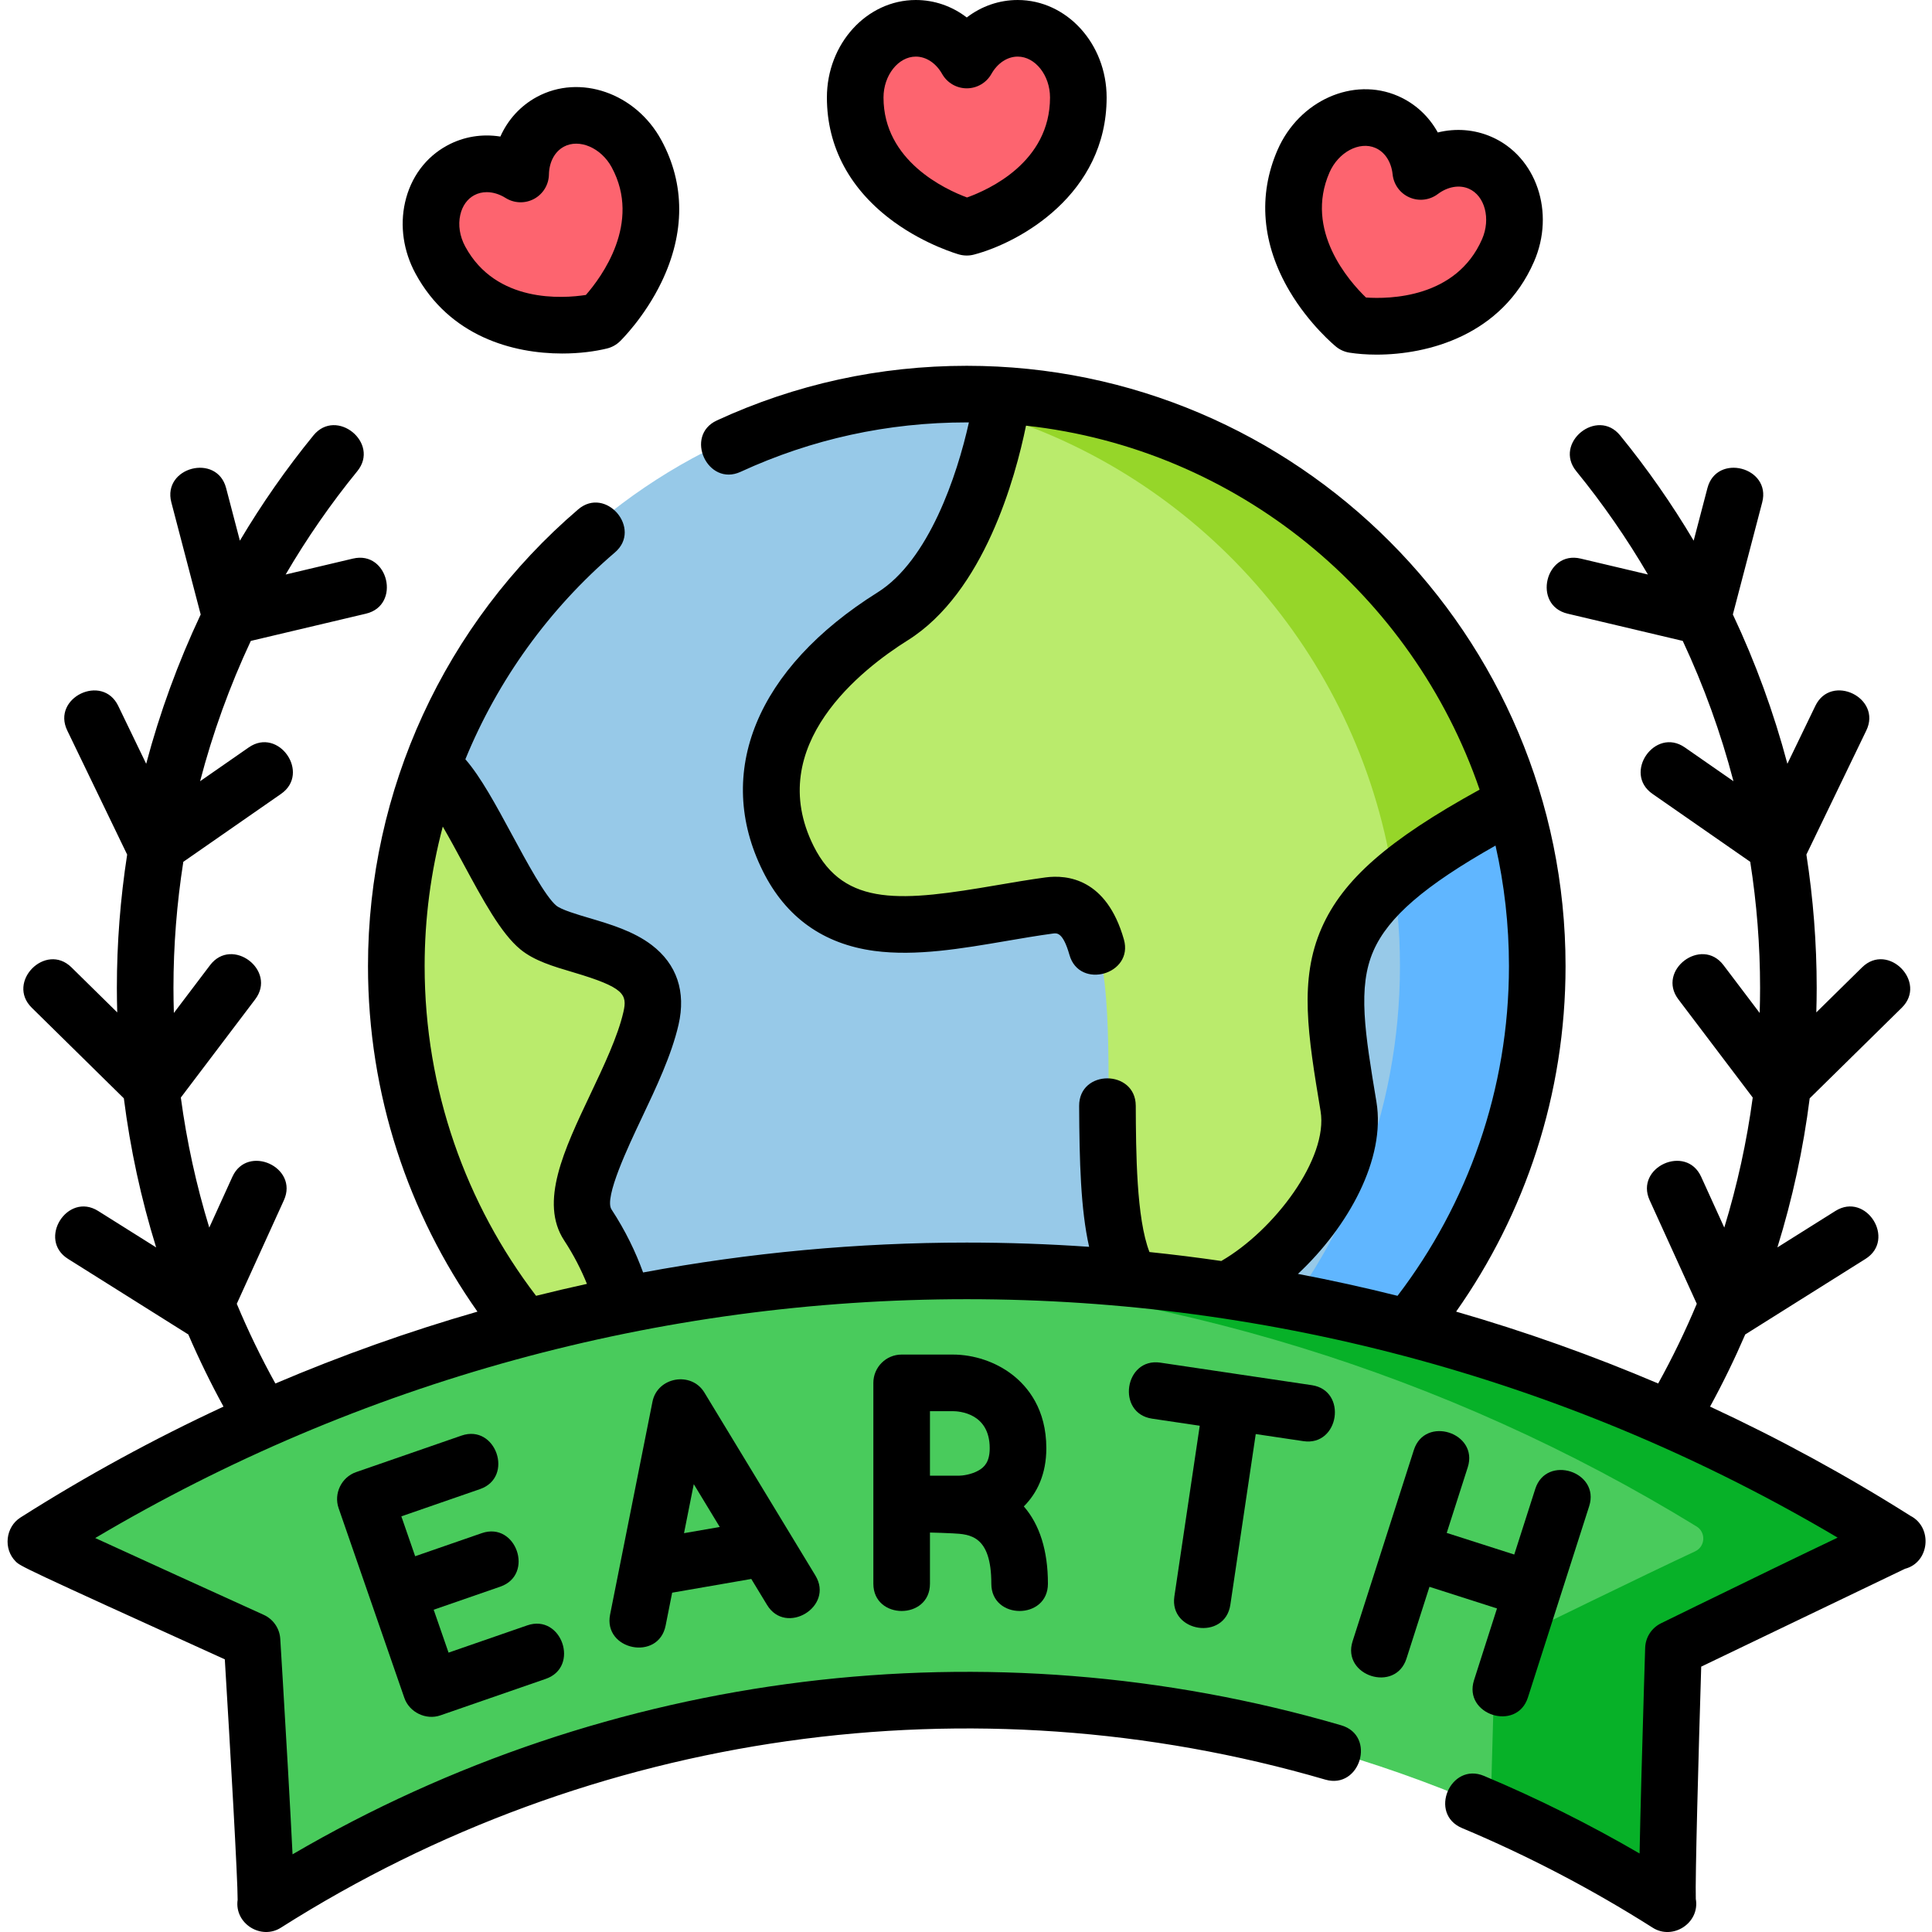 <svg height="512pt" viewBox="-2 0 512 512.001" width="512pt" xmlns="http://www.w3.org/2000/svg"><path d="m406.809 256.016c0-84.504-68.324-153.008-152.605-153.008s-152.605 68.504-152.605 153.008c0 84.508 68.324 153.012 152.605 153.012s152.605-68.504 152.605-153.012zm0 0" fill="#97c9e8"/><path d="m254.203 103.008c-6.402 0-12.711.398-18.902 1.168 75.359 9.336 133.699 73.754 133.699 151.84 0 78.09-58.34 142.508-133.699 151.844 6.191.766 12.5 1.168 18.902 1.168 84.281 0 152.605-68.504 152.605-153.012 0-84.504-68.324-153.008-152.605-153.008zm0 0" fill="#60b6ff"/><g fill="#baeb6c"><path d="m234.367 162.473c-23.508 14.73-41.141 38.301-27.914 64.82 13.223 26.516 42.609 16.203 69.789 12.52 27.18-3.684 6.609 80.289 22.773 100.914 16.16 20.621 61.707-20.625 57.301-47.145-6.527-39.258-8.816-53.031 44.078-81.023l.141-.051c-17.828-60.371-71.793-105.164-136.777-109.191l-.008.23c.004-.004-5.875 44.191-29.383 58.926zm0 0"/><path d="m349.816 136.77c.012.008.02.016.027.023-.008-.008-.016-.016-.027-.023zm0 0"/><path d="m368.477 154.621c.004 0 .004.004.008.008-.004-.004-.004-.008-.008-.008zm0 0"/><path d="m152.824 325.254c-7.059-10.766 12.488-36.09 16.895-55.242 4.406-19.152-22.039-17.68-30.121-24.309-8.078-6.629-19.098-35.355-27.18-41.984l-1.293-1.02c-6.156 16.602-9.527 34.566-9.527 53.316 0 50.578 24.477 95.414 62.195 123.27l.051-3.207s5.875-25.043-11.02-50.824zm0 0"/></g><path d="m400.539 212.508c-6.406-21.695-17.48-41.379-32.055-57.879-.004-.004-.004-.008-.008-.008-5.699-6.453-11.934-12.418-18.629-17.828-.012-.008-.02-.016-.031-.023-23.84-19.242-53.57-31.445-86.055-33.457l-.008.23s-.34 2.543-1.176 6.602c54.945 17.473 96.418 65.285 104.844 123.816 7.293-6.59 17.887-13.418 32.973-21.402zm0 0" fill="#96d629"/><path d="m434.008 500.664c-110.52-67.137-249.324-67.098-359.809.121-2.434 1.48-5.566-.191-5.68-3.043-.613-15.02-2.816-51.5-3.391-60.914-.082-1.383-.922-2.602-2.188-3.176-7.859-3.57-36.289-16.488-49.008-22.375-2.715-1.262-2.926-5.039-.375-6.605 147.523-90.566 333.477-90.617 481.039-.148 2.555 1.562 2.344 5.336-.371 6.602-13.25 6.176-42.922 20.688-50.934 24.609-1.246.613-2.051 1.859-2.094 3.246-.285 9.152-1.344 43.762-1.508 58.535-.031 2.898-3.203 4.656-5.684 3.148zm0 0" fill="#49cb5c"/><path d="m494.602 404.52c-80.68-49.461-172.836-71.863-263.91-67.211 75.418 3.852 150.098 26.254 216.906 67.211 2.551 1.566 2.34 5.34-.371 6.605-13.25 6.172-42.922 20.684-50.934 24.609-1.246.609-2.055 1.859-2.098 3.246-.195 6.312-.762 24.734-1.145 40.41 13.996 6.125 27.684 13.211 40.957 21.277 2.48 1.504 5.652-.25 5.684-3.152.164-14.773 1.223-49.383 1.508-58.535.043-1.387.848-2.637 2.098-3.246 8.012-3.926 37.68-18.434 50.934-24.609 2.711-1.266 2.922-5.039.371-6.605zm0 0" fill="#07b128"/><path d="m267.691 7.77c-5.656 0-10.633 3.344-13.488 8.398-2.855-5.051-7.832-8.398-13.488-8.398-8.863 0-16.043 8.203-16.043 18.316 0 26.051 29.531 34.348 29.531 34.348s29.531-7.754 29.531-34.348c0-10.113-7.184-18.316-16.043-18.316zm0 0" fill="#fd646f"/><path d="m390.105 43.367c-5.184-2.262-11.082-1.188-15.719 2.301-.598-5.773-3.82-10.828-9.004-13.094-8.121-3.543-17.984 1.098-22.031 10.367-10.426 23.875 13.324 43.293 13.324 43.293s30.164 4.711 40.809-19.66c4.047-9.27.742-19.66-7.379-23.207zm0 0" fill="#fd646f"/><path d="m120.242 45.371c4.977-2.691 10.945-2.121 15.863.961.105-5.801 2.887-11.113 7.863-13.809 7.789-4.219 18.012-.426 22.828 8.469 12.406 22.906-9.617 44.262-9.617 44.262s-29.66 7.25-42.32-16.137c-4.82-8.895-2.406-19.527 5.383-23.746zm0 0" fill="#fd646f"/><path d="m502.844 415.746c6.551-1.691 7.395-10.988 1.449-14.031-17.137-10.832-34.879-20.484-53.109-28.949 3.41-6.242 6.52-12.629 9.328-19.137.047-.031.098-.047.145-.078l31.723-19.93c8.156-5.125.188-17.832-7.98-12.703l-15.371 9.656c3.992-12.867 6.859-26.086 8.559-39.508l24.406-24.008c6.863-6.754-3.648-17.461-10.523-10.695l-12.129 11.934c.062-2.164.102-4.332.102-6.5 0-11.871-.926-23.68-2.73-35.324l15.879-32.887c4.188-8.672-9.316-15.211-13.508-6.523l-7.41 15.348c-3.609-13.598-8.449-26.844-14.449-39.566l7.777-29.711c2.441-9.316-12.066-13.129-14.512-3.797l-3.652 13.945c-5.781-9.73-12.285-19.062-19.488-27.891-6.09-7.461-17.719 2.012-11.621 9.484 7.051 8.645 13.391 17.809 18.984 27.375l-17.832-4.219c-9.371-2.215-12.84 12.379-3.453 14.598l30.516 7.219c5.594 11.957 10.102 24.406 13.441 37.184l-12.891-8.957c-7.906-5.496-16.48 6.812-8.562 12.316l25.898 18c1.723 11.008 2.609 22.176 2.609 33.402 0 2.223-.039 4.441-.105 6.656l-9.59-12.668c-5.816-7.68-17.785 1.367-11.961 9.055l19.707 26.027c-1.574 11.699-4.102 23.219-7.539 34.461l-6.125-13.457c-3.988-8.766-17.648-2.562-13.652 6.215l12.488 27.438c-3.016 7.207-6.43 14.258-10.23 21.121-17.465-7.438-35.348-13.797-53.547-19.047 18.258-25.91 29-57.508 29-91.574 0-87.715-71.184-159.078-158.68-159.078-23.102 0-45.379 4.867-66.215 14.473-8.746 4.031-2.48 17.656 6.281 13.621 18.848-8.688 39.016-13.094 59.934-13.094.188 0 .375.008.562.008-3.125 14.074-10.648 36.555-24.195 45.043-32.078 20.105-43.441 47.738-30.383 73.918 6.078 12.188 16.012 19.281 29.52 21.09 11.012 1.473 23.195-.617 34.98-2.633 4.086-.699 8.312-1.422 12.359-1.969 1.059-.145 2.652-.359 4.367 5.664 2.641 9.293 17.062 5.164 14.426-4.102-4.582-16.125-15.004-17.215-20.809-16.43-4.305.586-8.664 1.332-12.875 2.051-24.777 4.242-40.375 6.008-48.543-10.371-13.336-26.742 12.988-47.027 24.926-54.508 20.258-12.691 28.566-43.172 31.363-56.898 56.004 6.133 102.438 44.66 120.211 96.453-24.32 13.387-36.238 23.895-41.852 36.629-6.078 13.785-3.652 28.379-.297 48.574 2.09 12.555-12.324 31.637-26.309 39.715-6.32-.918-12.668-1.711-19.035-2.371-3.484-8.941-3.574-26.559-3.633-38.781-.051-9.641-15.051-9.711-15.004.074.074 14.625.398 27.379 2.645 37.324-10.766-.746-21.578-1.125-32.426-1.125-28.938 0-57.637 2.684-85.777 7.922-1.957-5.402-4.656-11.043-8.379-16.723-2.008-3.066 4.477-16.742 7.957-24.086 3.914-8.258 7.961-16.793 9.816-24.848 2.012-8.738-.449-16.043-7.113-21.121-4.832-3.684-11.055-5.527-16.547-7.152-3.297-.977-7.398-2.191-8.73-3.285-2.863-2.348-7.926-11.719-11.621-18.562-4.441-8.219-8.391-15.527-12.48-20.234 8.578-20.91 22.043-39.75 39.637-54.812 7.316-6.262-2.43-17.668-9.754-11.395-35.391 30.297-55.691 74.406-55.691 121.016 0 34.07 10.746 65.668 29.008 91.582-18.203 5.246-36.082 11.605-53.551 19.043-3.801-6.863-7.215-13.914-10.23-21.121l12.484-27.438c3.992-8.766-9.656-14.992-13.652-6.215l-6.121 13.457c-3.441-11.242-5.965-22.766-7.539-34.461l19.707-26.027c5.812-7.68-6.137-16.746-11.961-9.055l-9.59 12.664c-.07-2.215-.109-4.43-.109-6.652 0-11.227.891-22.395 2.613-33.402l25.895-18c7.91-5.496-.641-17.824-8.562-12.316l-12.887 8.957c3.34-12.777 7.844-25.227 13.438-37.184l30.516-7.219c9.375-2.215 5.934-16.824-3.449-14.598l-17.832 4.219c5.594-9.57 11.93-18.73 18.984-27.379 6.09-7.461-5.527-16.953-11.625-9.48-7.203 8.828-13.707 18.16-19.488 27.891l-3.652-13.949c-2.438-9.316-16.953-5.527-14.512 3.801l7.777 29.711c-5.996 12.719-10.84 25.969-14.445 39.566l-7.41-15.348c-4.188-8.672-17.703-2.164-13.508 6.523l15.875 32.887c-1.801 11.641-2.727 23.449-2.727 35.32 0 2.172.039 4.34.098 6.504l-12.125-11.934c-6.867-6.754-17.398 3.93-10.523 10.695l24.402 24.008c1.703 13.422 4.57 26.641 8.559 39.508l-15.367-9.656c-8.156-5.125-16.148 7.57-7.98 12.699l31.723 19.934c.047.027.094.047.141.074 2.809 6.512 5.922 12.898 9.332 19.141-18.473 8.578-36.453 18.375-53.801 29.387-3.957 2.508-4.609 8.312-1.285 11.637 1.262 1.262 1.453 1.453 55.434 25.953 1.457 23.953 3.441 58.57 3.398 63.723-.91 6.32 6.285 10.781 11.543 7.34 82.297-52.184 183.152-66.469 276.707-39.188 9.234 2.691 13.59-11.664 4.199-14.402-93.551-27.281-194.078-14.762-277.898 34.199-.277-5.684-.68-13.219-1.203-22.438-.973-17.172-2.039-34.488-2.051-34.66-.168-2.773-1.855-5.223-4.387-6.371-13.887-6.301-32.543-14.793-44.648-20.352 69.922-41.453 149.477-63.297 230.973-63.297 81.422 0 160.906 21.805 230.785 63.188-4.582 2.18-10.355 4.957-17.223 8.281-14.656 7.098-29.445 14.352-29.59 14.426-2.492 1.219-4.105 3.719-4.195 6.496-.004.164-.535 16.945-.98 33.586-.23 8.492-.395 15.512-.5 20.918-13.293-7.742-27.113-14.637-41.234-20.562-8.891-3.73-14.805 10.055-5.805 13.832 17.441 7.32 34.406 16.18 50.422 26.34 5.34 3.504 12.648-1.152 11.516-7.57-.195-5.055.719-38.406 1.434-61.559m-86.07-149.672c-3.039-18.289-5.051-30.371-.777-40.062 3.91-8.875 13.488-17.199 32.336-27.855 2.328 10.277 3.562 20.965 3.562 31.934 0 32.832-11.016 63.129-29.527 87.387-8.734-2.195-17.539-4.125-26.395-5.812 13.371-12.5 23.309-30.496 20.801-45.59zm-252.238-35.984c0-12.617 1.652-25.027 4.809-36.965 1.824 3.133 3.676 6.562 5.273 9.52 5.453 10.094 10.164 18.809 15.309 23.031 3.676 3.016 8.684 4.496 13.984 6.066 13.578 4.023 14.375 5.871 13.301 10.531-1.488 6.465-5.18 14.25-8.75 21.781-6.98 14.723-13.574 28.629-6.953 38.738 2.562 3.906 4.523 7.777 6.039 11.52-4.512.992-9.008 2.039-13.48 3.164-18.516-24.254-29.531-54.551-29.531-87.387zm335.996 244.789c.34.582.59 1.191.742 1.809-.168-.633-.418-1.238-.742-1.809zm0 0"/><path d="m235.031 58.891c8.375 6.043 16.789 8.449 17.145 8.551.66.184 1.344.277 2.027.277.641 0 1.281-.082 1.902-.246 12.164-3.191 35.164-16 35.164-41.637 0-14.246-10.57-25.836-23.562-25.836-4.941 0-9.621 1.648-13.504 4.629-3.887-2.98-8.562-4.629-13.504-4.629-12.992 0-23.562 11.59-23.562 25.836 0 13.172 6.188 24.602 17.895 33.055zm5.668-43.891c2.738 0 5.348 1.719 6.973 4.598 1.332 2.355 3.828 3.809 6.531 3.809s5.195-1.453 6.527-3.809c1.629-2.879 4.234-4.598 6.977-4.598 4.641 0 8.559 4.965 8.559 10.836 0 17.141-16.242 24.445-22 26.496-5.812-2.16-22.129-9.719-22.129-26.496 0-5.871 3.922-10.836 8.562-10.836zm0 0"/><path d="m352.043 91.855c1.031.844 2.27 1.398 3.59 1.605 2.062.32 4.504.52 7.188.52 13.496 0 33.141-5.02 41.695-24.609 5.703-13.059.652-27.91-11.254-33.105-4.527-1.977-9.477-2.336-14.23-1.164-2.367-4.281-5.996-7.664-10.523-9.645-11.906-5.199-26.23 1.195-31.934 14.25-5.27 12.074-4.172 25.023 3.176 37.453 5.258 8.891 12.008 14.461 12.293 14.695zm-1.719-46.145c2.352-5.383 7.93-8.363 12.184-6.504 2.508 1.094 4.211 3.711 4.551 7.004.277 2.688 1.98 5.02 4.461 6.102 2.477 1.082 5.344.746 7.504-.879 2.645-1.984 5.723-2.52 8.234-1.422 4.254 1.859 5.859 7.973 3.512 13.355-6.859 15.711-24.672 15.902-30.77 15.48-4.461-4.305-16.391-17.762-9.676-33.137zm0 0"/><path d="m146.992 93.684c4.574 0 8.691-.555 11.859-1.328 1.297-.316 2.484-.973 3.441-1.902.266-.254 6.52-6.379 11.004-15.68 6.273-13.008 6.27-26.004-.004-37.586-6.781-12.527-21.594-17.688-33.023-11.5-4.344 2.352-7.672 6.031-9.668 10.5-4.836-.77-9.734.008-14.078 2.359-5.703 3.086-9.672 8.438-11.176 15.066-1.418 6.266-.441 12.965 2.758 18.871 9.043 16.699 25.824 21.199 38.887 21.199zm-27.012-36.75c.531-2.352 1.84-4.195 3.688-5.195 1.008-.547 2.141-.816 3.324-.816 1.637 0 3.371.52 4.996 1.539 2.293 1.438 5.18 1.527 7.555.242 2.379-1.289 3.879-3.758 3.93-6.461.059-3.305 1.535-6.059 3.941-7.363 4.086-2.211 9.895.289 12.691 5.453 7.992 14.762-2.773 29.188-6.84 33.832-6.07.945-23.812 2.242-31.969-12.82-1.465-2.707-1.934-5.695-1.316-8.41zm0 0"/><path d="m137.723 430.742-20.852 7.223-3.941-11.371 17.66-6.117c9.102-3.152 4.207-17.324-4.91-14.176l-17.66 6.117-3.66-10.57 20.852-7.223c9.102-3.152 4.203-17.332-4.91-14.176l-27.941 9.68c-3.863 1.34-5.969 5.68-4.629 9.543l17.422 50.289c1.32 3.816 5.73 5.953 9.543 4.633l27.941-9.68c9.098-3.152 4.199-17.328-4.914-14.172zm0 0"/><path d="m184.676 369.047c-3.469-5.723-12.461-4.137-13.766 2.426l-11.23 56.395c-1.879 9.445 12.816 12.457 14.715 2.93l1.734-8.719 20.969-3.637 4.172 6.875c4.996 8.234 17.828.469 12.824-7.777zm-5.406 37.262 2.586-12.992 6.883 11.348zm0 0"/><path d="m269.324 399.215c3.523-3.523 5.965-8.555 5.965-15.422 0-10.348-4.918-16.32-9.043-19.504-4.371-3.379-10.121-5.316-15.777-5.316h-13.52c-4.141 0-7.5 3.359-7.5 7.5v53.227c0 9.629 15 9.645 15 0v-13.559c1.84.043 3.98.105 6.047.215 4.551.238 10.215.535 10.215 13.344 0 9.629 15 9.645 15 0 0-8.777-2.199-15.68-6.387-20.484zm-24.875-25.242h6.016c1.641 0 9.82.473 9.82 9.82 0 3.66-1.445 5.008-2.863 5.844-1.996 1.18-4.48 1.438-5.266 1.438h-7.707zm0 0"/><path d="m330.785 380.043 12.637 1.879c9.504 1.414 11.746-13.422 2.207-14.84l-20.051-2.98c-.004 0-.004-.004-.004-.004-.004 0-.004 0-.008 0l-20.051-2.98c-9.527-1.414-11.746 13.418-2.207 14.84l12.637 1.879-6.723 45.227c-1.418 9.523 13.406 11.832 14.836 2.207zm0 0"/><path d="m394.719 426.258-6.086 19.004c-2.941 9.172 11.34 13.77 14.285 4.574l16.234-50.688c2.938-9.172-11.348-13.762-14.289-4.574l-5.57 17.395-17.898-5.73 5.574-17.395c2.938-9.172-11.348-13.762-14.285-4.578l-16.234 50.688c-2.941 9.172 11.34 13.77 14.285 4.578l6.086-19.008zm0 0"/></svg>